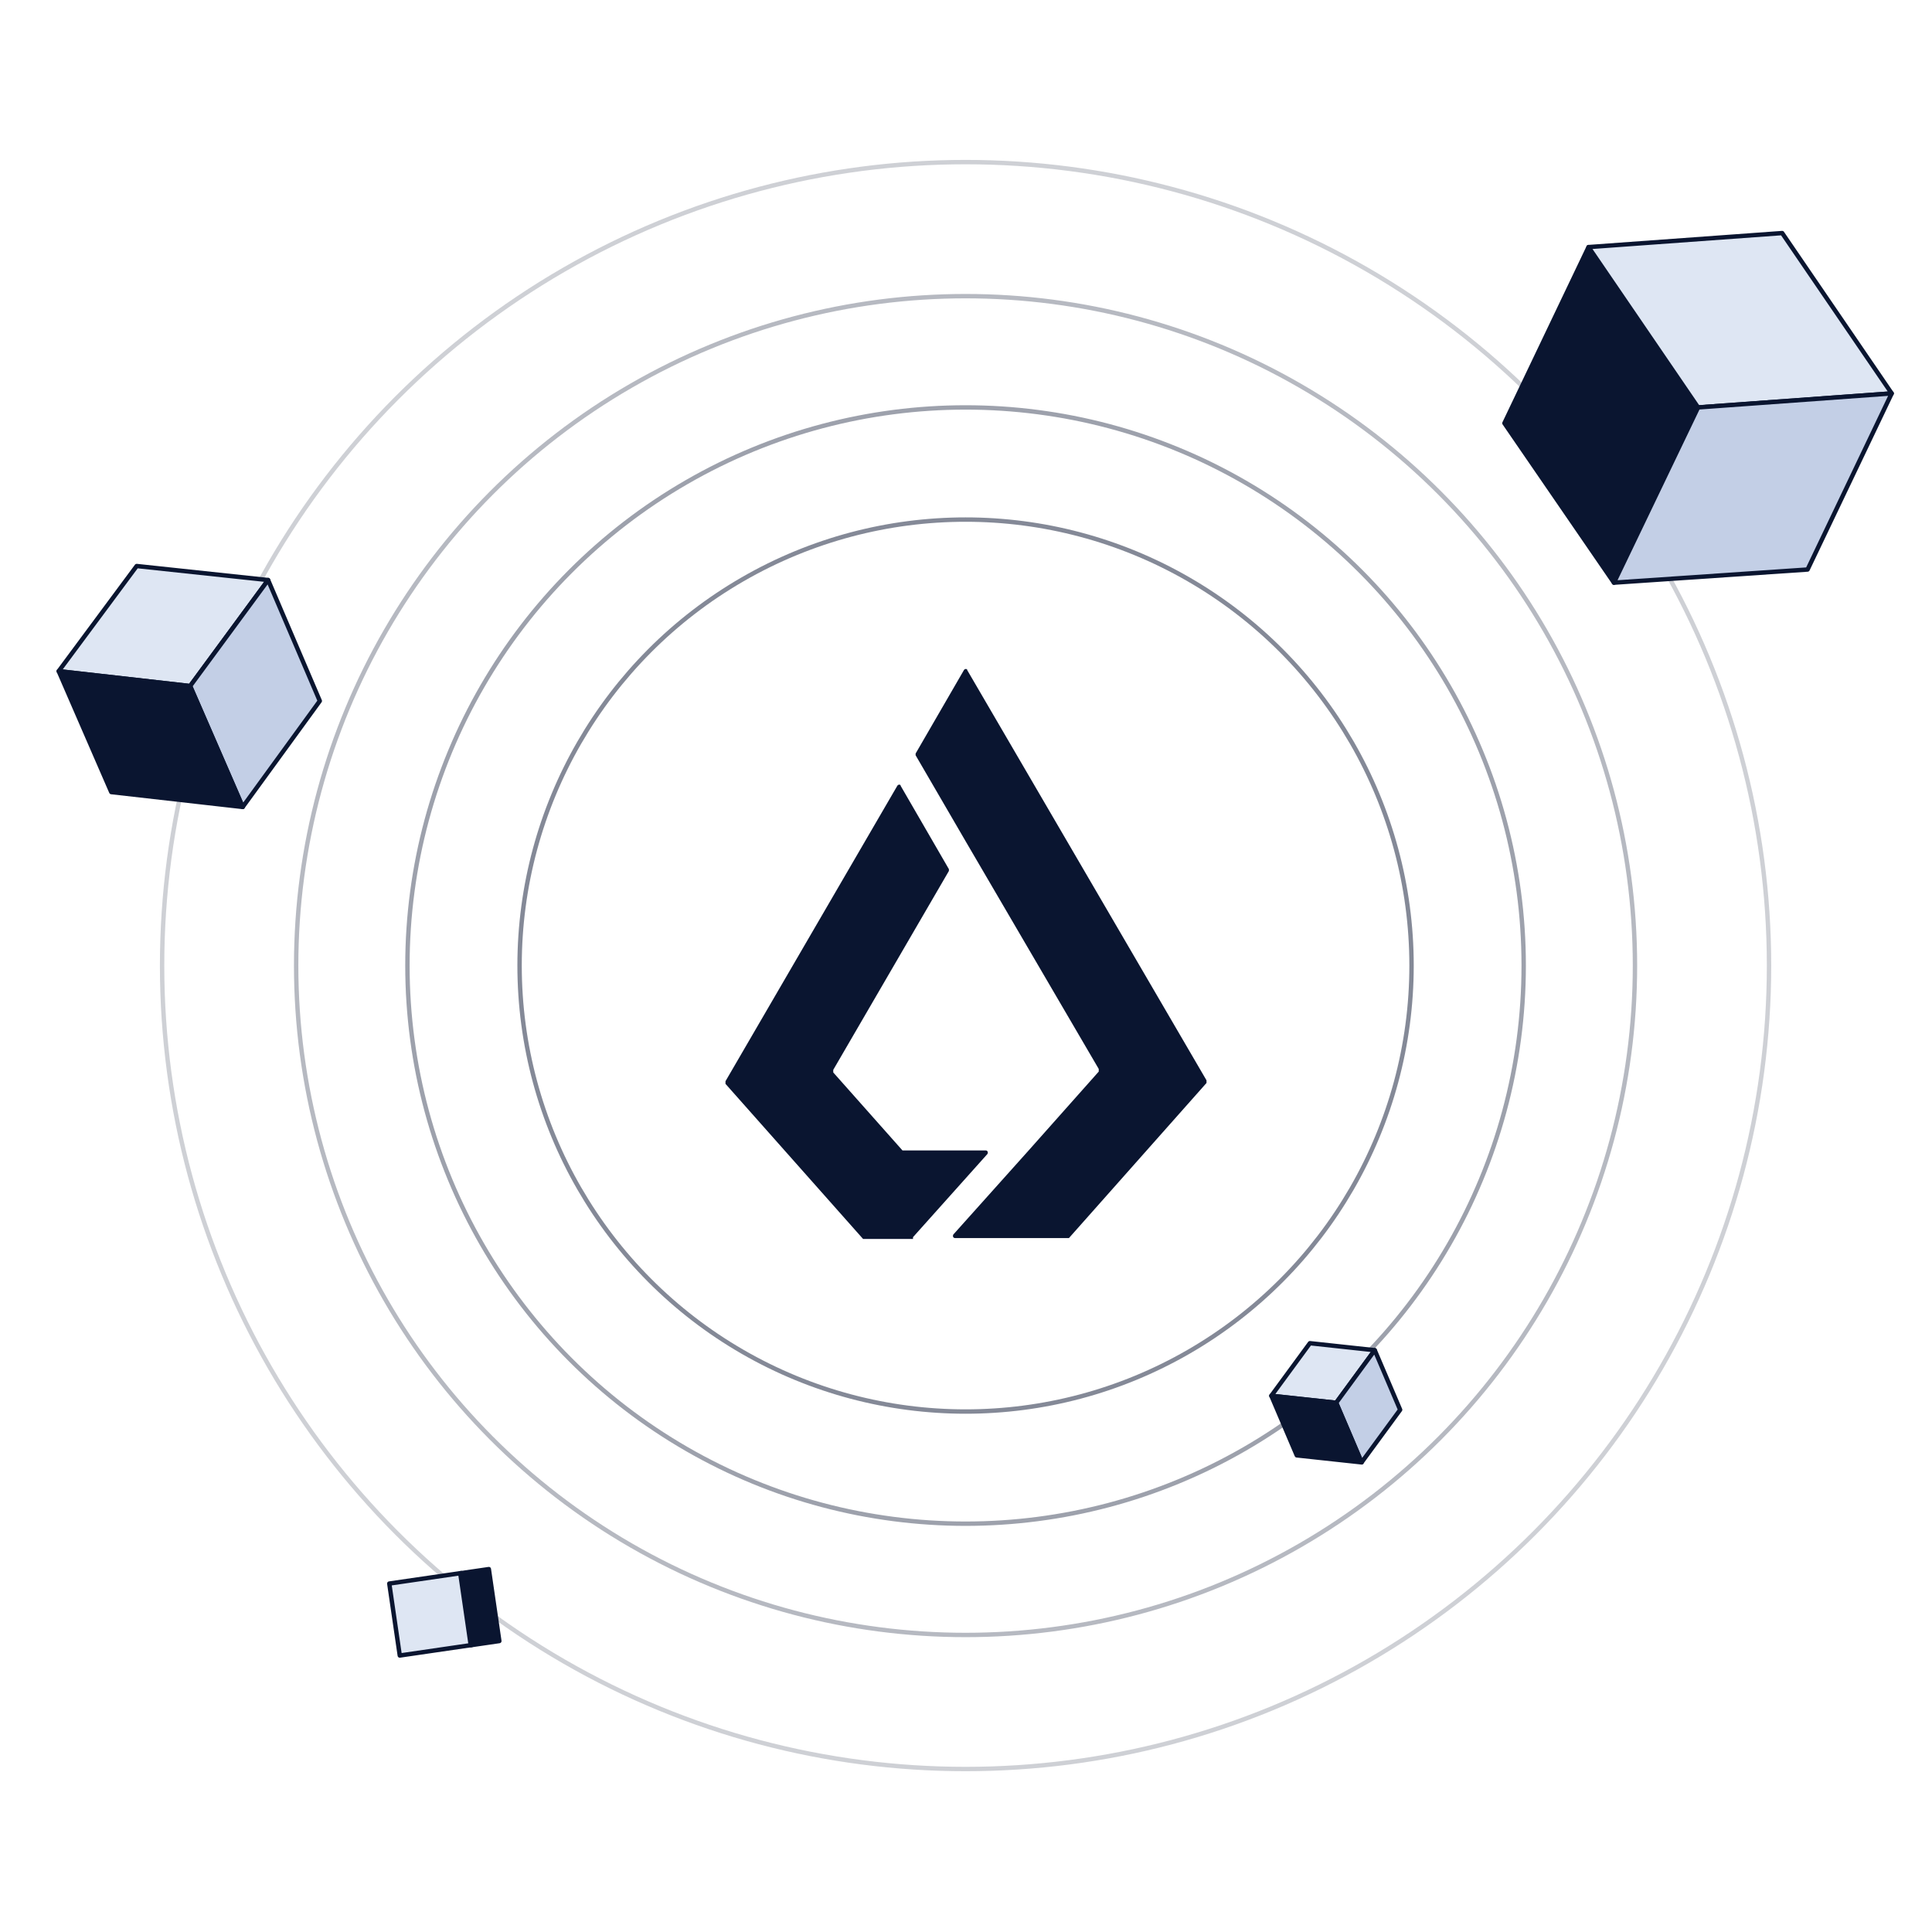 <?xml version="1.0" encoding="UTF-8"?>
<svg id="Layer_1" data-name="Layer 1" xmlns="http://www.w3.org/2000/svg" version="1.1" viewBox="0 0 220.5 220.5">
  <defs>
    <style>
      .cls-1 {
        fill: #c3cfe6;
      }

      .cls-1, .cls-2, .cls-3, .cls-4, .cls-5, .cls-6, .cls-7, .cls-8, .cls-9, .cls-10 {
        stroke: #0a1530;
      }

      .cls-1, .cls-2, .cls-3, .cls-5, .cls-6, .cls-7, .cls-9, .cls-10 {
        stroke-width: .5px;
      }

      .cls-1, .cls-3, .cls-4, .cls-7, .cls-8 {
        stroke-linecap: round;
        stroke-linejoin: round;
      }

      .cls-11, .cls-2, .cls-5, .cls-6, .cls-9, .cls-10 {
        fill: none;
      }

      .cls-11, .cls-12 {
        stroke-width: 0px;
      }

      .cls-2 {
        opacity: 0;
      }

      .cls-2, .cls-5, .cls-6, .cls-9, .cls-10 {
        stroke-miterlimit: 10;
      }

      .cls-3, .cls-4 {
        fill: #dee6f3;
      }

      .cls-4, .cls-8 {
        stroke-width: .5px;
      }

      .cls-5 {
        opacity: .5;
      }

      .cls-6 {
        opacity: .3;
      }

      .cls-7, .cls-8, .cls-12 {
        fill: #0a1530;
      }

      .cls-9 {
        opacity: .4;
      }

      .cls-10 {
        opacity: .2;
      }

      .cls-13 {
        isolation: isolate;
      }
    </style>
  </defs>
  <rect class="cls-11" x=".2" y=".2" width="220" height="220"/>
  <g>
    <g>
      <path class="cls-12" d="M104.2,141.2l8.5-9.5c.1-.2,0-.4-.2-.4h-9.3c0,0-.1,0-.2,0l-7.9-8.9c0,0,0-.2,0-.3l13.2-22.7c0,0,0-.2,0-.2l-5.5-9.5c0-.2-.3-.2-.4,0l-19.6,33.7c0,0,0,.2,0,.3l15.7,17.7c0,0,.1,0,.2,0h5.3c0,0,.1,0,.2,0"/>
      <path class="cls-12" d="M110,76.5l-5.5,9.5c0,0,0,.2,0,.2l5.7,9.8,15.2,26c0,0,0,.2,0,.3l-8,9h0l-8.6,9.6c-.1.2,0,.4.2.4h12.8c0,0,.1,0,.2,0l15.7-17.7c0,0,0-.2,0-.3l-27.3-46.8c0-.2-.3-.2-.4,0"/>
    </g>
    <g>
      <circle class="cls-6" cx="110.2" cy="110.2" r="76.4"/>
      <circle class="cls-9" cx="110.2" cy="110.2" r="63.7"/>
      <circle class="cls-5" cx="110.2" cy="110.2" r="50.9"/>
      <circle class="cls-10" cx="110.2" cy="110.2" r="91.7"/>
      <circle class="cls-2" cx="110.2" cy="110.2" r="110"/>
    </g>
    <g>
      <rect class="cls-4" x="44.9" y="180.1" width="8.3" height="8.3" transform="translate(-26 9) rotate(-8.3)"/>
      <rect class="cls-8" x="53.1" y="179.3" width="3.3" height="8.3" transform="translate(-25.9 9.8) rotate(-8.3)"/>
    </g>
    <g class="cls-13">
      <polygon class="cls-3" points="30.6 66.2 21.7 78.3 6.7 76.6 15.6 64.6 30.6 66.2"/>
      <polygon class="cls-1" points="30.6 66.2 36.5 80 27.7 92.1 21.7 78.3 30.6 66.2"/>
      <polygon class="cls-7" points="21.7 78.3 27.7 92.1 12.7 90.4 6.7 76.6 21.7 78.3"/>
    </g>
    <g class="cls-13">
      <polygon class="cls-7" points="184.2 66.5 171.7 48.3 181.3 28.2 193.8 46.5 184.2 66.5"/>
      <polygon class="cls-3" points="181.3 28.2 203.4 26.6 215.9 44.9 193.8 46.5 181.3 28.2"/>
      <polygon class="cls-1" points="193.8 46.5 215.9 44.9 206.3 65 184.2 66.5 193.8 46.5"/>
    </g>
    <g class="cls-13">
      <polygon class="cls-3" points="156.9 154.1 152.5 160.1 145.1 159.3 149.5 153.3 156.9 154.1"/>
      <polygon class="cls-1" points="156.9 154.1 159.8 160.9 155.4 166.9 152.5 160.1 156.9 154.1"/>
      <polygon class="cls-7" points="152.5 160.1 155.4 166.9 148 166.1 145.1 159.3 152.5 160.1"/>
    </g>
  </g>
</svg>